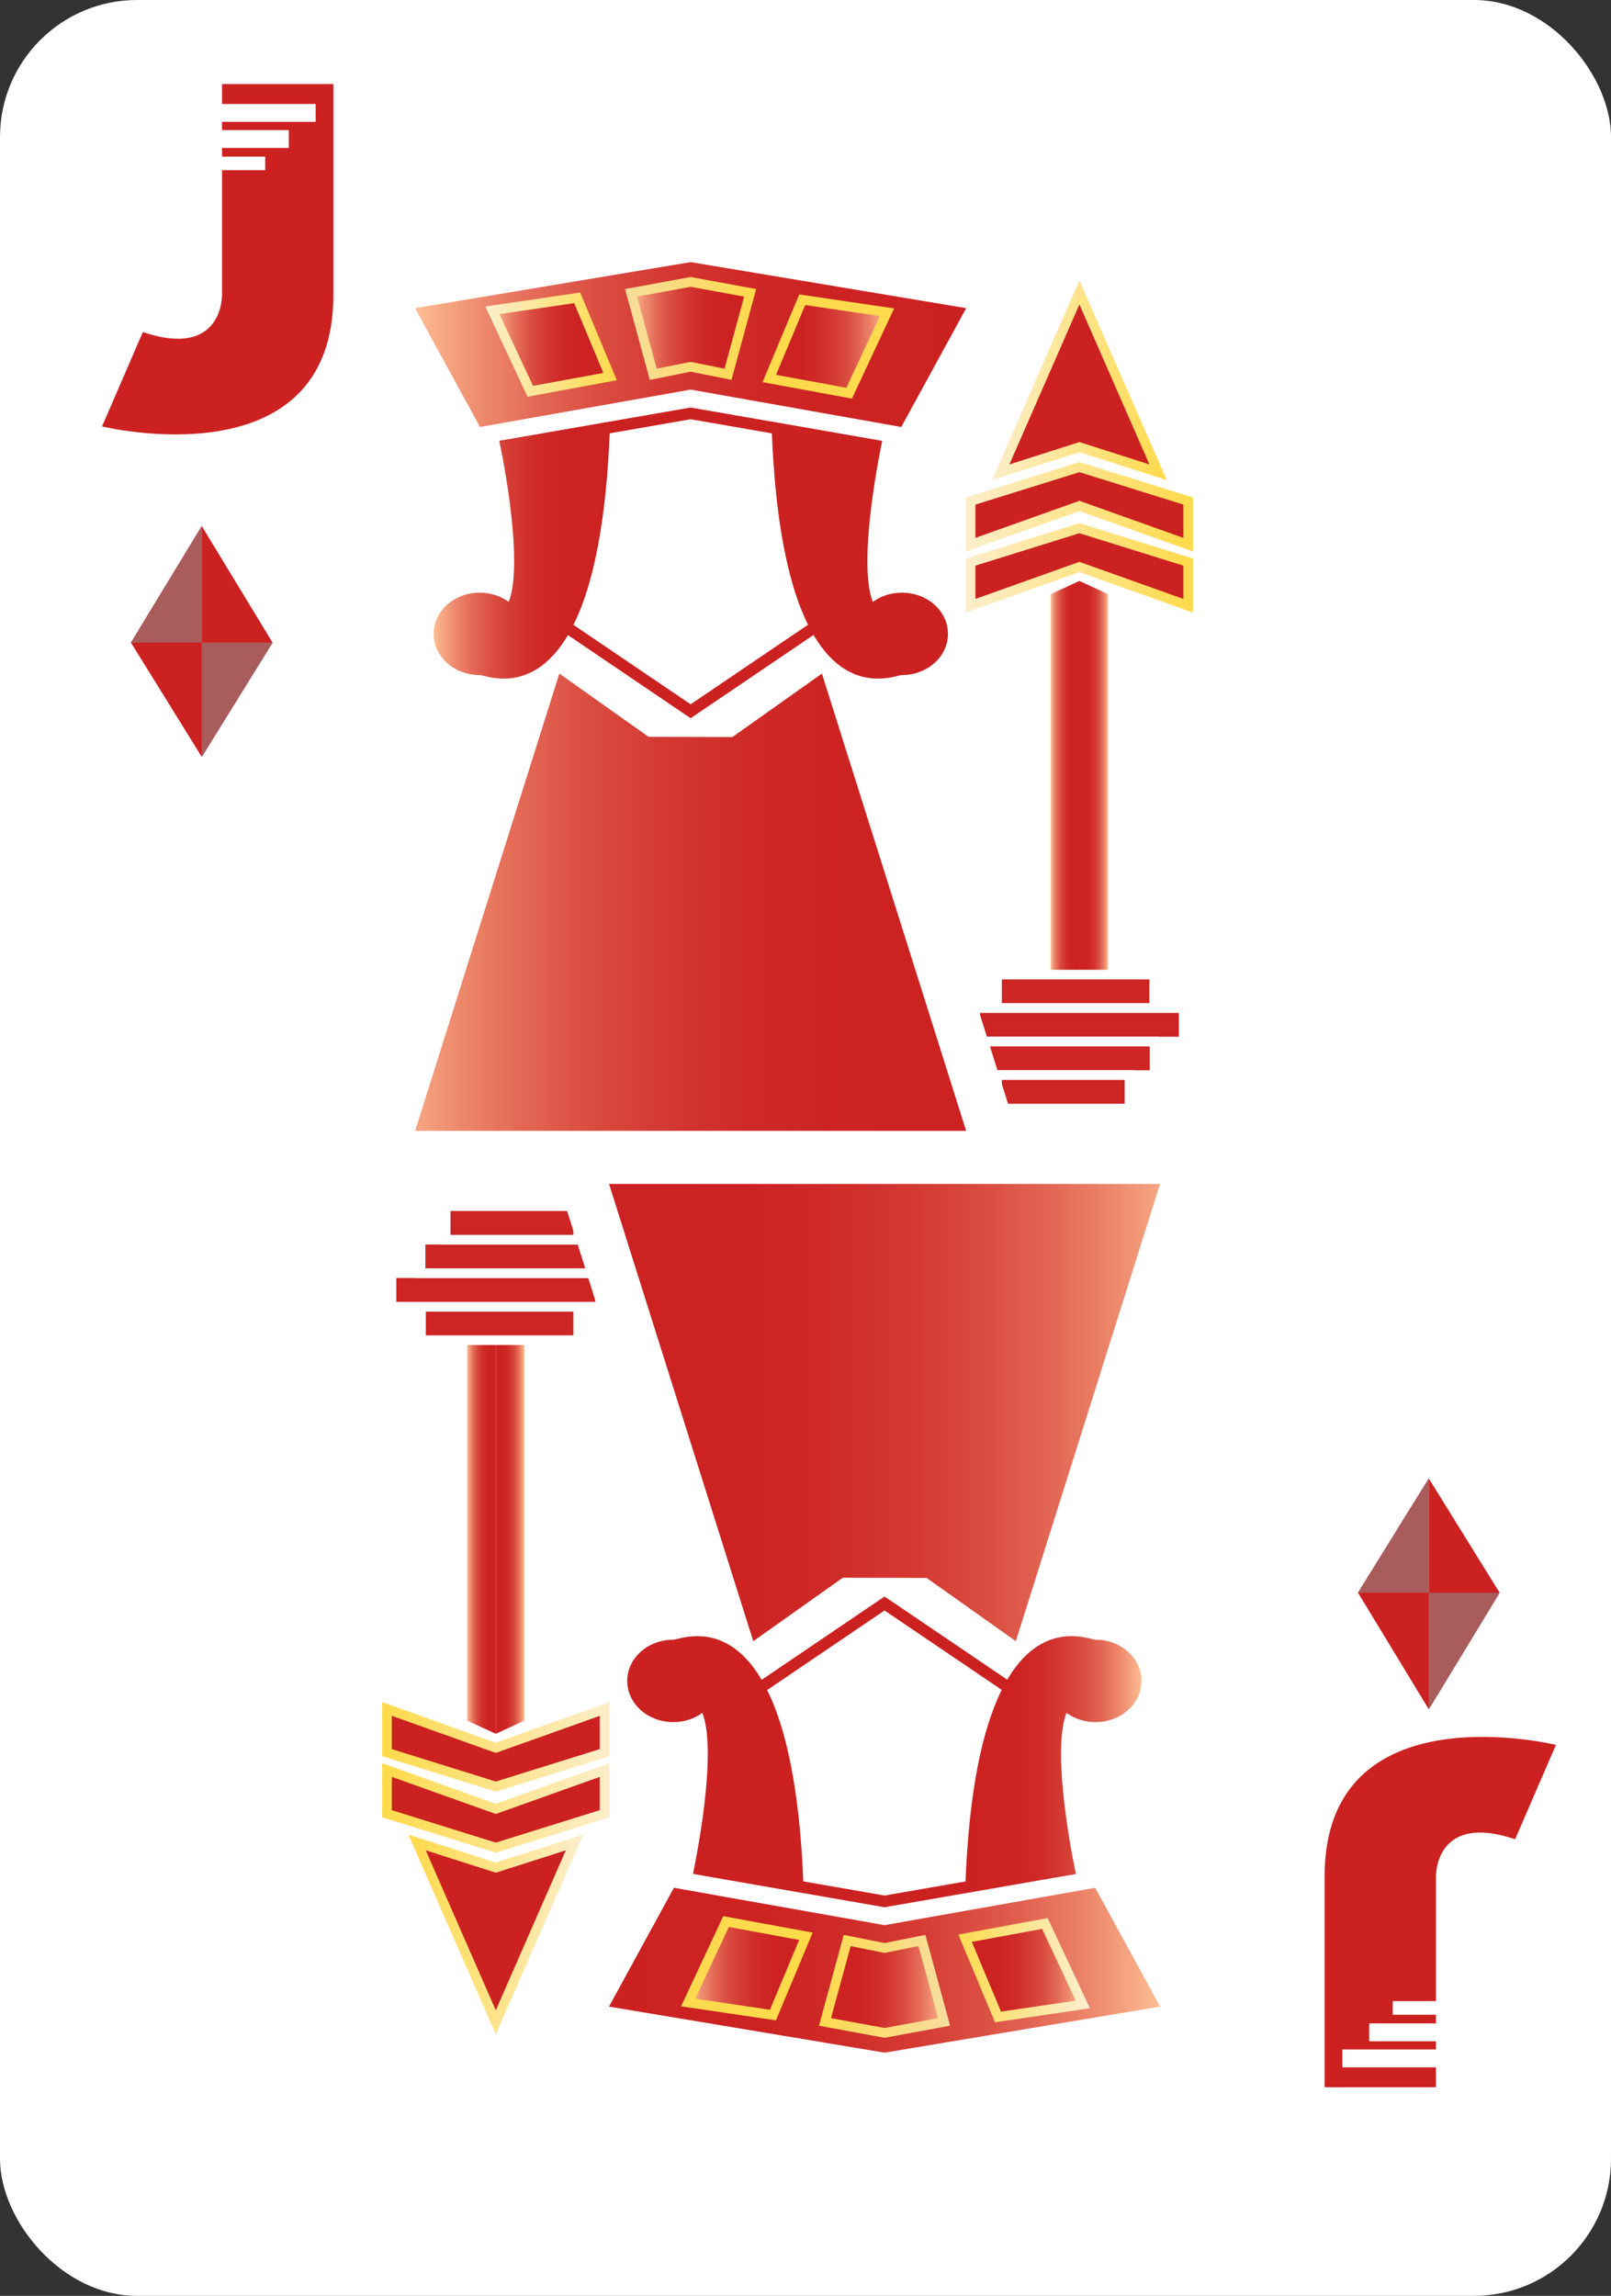 <?xml version="1.0" encoding="UTF-8"?>
<svg id="Layer_2" data-name="Layer 2" xmlns="http://www.w3.org/2000/svg" width="837.007" height="1192.499" xmlns:xlink="http://www.w3.org/1999/xlink" viewBox="0 0 837.007 1192.499">
  <rect x="0" y="0" width="837.007" height="1192.499" fill="#333333" stroke="none"/>
  <defs>
    <style>
      .cls-1 {
        fill: #cd2424;
      }

      .cls-1, .cls-2, .cls-3, .cls-4, .cls-5, .cls-6, .cls-7, .cls-8, .cls-9, .cls-10, .cls-11, .cls-12, .cls-13, .cls-14, .cls-15, .cls-16 {
        stroke-miterlimit: 10;
      }

      .cls-1, .cls-3, .cls-12 {
        stroke: #fff;
      }

      .cls-1, .cls-4, .cls-5, .cls-6, .cls-7, .cls-8, .cls-9, .cls-10, .cls-11, .cls-13, .cls-14, .cls-15, .cls-16 {
        stroke-width: 5px;
      }

      .cls-17 {
        fill: url(#linear-gradient);
      }

      .cls-2 {
        fill: none;
        stroke: #cc2121;
        stroke-width: 6px;
      }

      .cls-18 {
        fill: #fff;
      }

      .cls-19 {
        fill: #a85c5c;
      }

      .cls-20, .cls-4, .cls-5, .cls-6, .cls-7, .cls-8, .cls-9 {
        fill: #cc2121;
      }

      .cls-3 {
        fill: url(#linear-gradient-3);
      }

      .cls-3, .cls-12 {
        stroke-width: 25px;
      }

      .cls-4 {
        stroke: url(#linear-gradient-28);
      }

      .cls-4, .cls-5, .cls-6, .cls-7, .cls-8, .cls-9, .cls-10, .cls-11, .cls-13, .cls-14, .cls-15, .cls-16 {
        stroke-linecap: square;
      }

      .cls-5 {
        stroke: url(#linear-gradient-26);
      }

      .cls-6 {
        stroke: url(#linear-gradient-27);
      }

      .cls-7 {
        stroke: url(#linear-gradient-13);
      }

      .cls-8 {
        stroke: url(#linear-gradient-12);
      }

      .cls-9 {
        stroke: url(#linear-gradient-14);
      }

      .cls-10 {
        fill: url(#linear-gradient-5);
        stroke: url(#linear-gradient-6);
      }

      .cls-11 {
        fill: url(#linear-gradient-7);
        stroke: url(#linear-gradient-8);
      }

      .cls-21 {
        fill: url(#linear-gradient-4);
      }

      .cls-22 {
        fill: url(#linear-gradient-2);
      }

      .cls-12 {
        fill: url(#linear-gradient-17);
      }

      .cls-13 {
        fill: url(#linear-gradient-23);
        stroke: url(#linear-gradient-24);
      }

      .cls-14 {
        fill: url(#linear-gradient-19);
        stroke: url(#linear-gradient-20);
      }

      .cls-15 {
        fill: url(#linear-gradient-21);
        stroke: url(#linear-gradient-22);
      }

      .cls-23 {
        fill: url(#linear-gradient-18);
      }

      .cls-24 {
        fill: url(#linear-gradient-15);
      }

      .cls-25 {
        fill: url(#linear-gradient-16);
      }

      .cls-26 {
        fill: url(#linear-gradient-11);
      }

      .cls-27 {
        fill: url(#linear-gradient-25);
      }

      .cls-16 {
        fill: url(#linear-gradient-9);
        stroke: url(#linear-gradient-10);
      }
    </style>
    <symbol id="Diamond" viewBox="0 0 163.136 265.858">
      <g>
        <polyline class="cls-20" points="81.568 265.858 0 134.255 81.568 0"/>
        <polyline class="cls-20" points="81.568 0 163.136 134.255 81.568 265.858"/>
        <polygon class="cls-19" points="81.568 0 81.568 134.255 0 134.255 81.568 0"/>
        <polygon class="cls-19" points="81.568 134.255 81.568 265.858 163.136 134.255 81.568 134.255"/>
      </g>
    </symbol>
    <symbol id="Red_J" data-name="Red J" viewBox="0 0 120.206 181.989">
      <path class="cls-20" d="M62.353,0V10.35h48.627v9.292H62.353v4.256h34.684v9.292H62.353v4.482h22.425v7.077h-22.425V109.532s.643,33.426-41.14,19.284L0,177.839s120.206,29.401,120.206-68.306V0H62.353Z"/>
    </symbol>
    <linearGradient id="linear-gradient" x1="364.342" y1="302.636" x2="379.229" y2="302.636" gradientUnits="userSpaceOnUse">
      <stop offset="0" stop-color="#ffbf94"/>
      <stop offset=".035" stop-color="#f9ae87"/>
      <stop offset=".126" stop-color="#ed886c"/>
      <stop offset=".224" stop-color="#e36855"/>
      <stop offset=".329" stop-color="#da4e41"/>
      <stop offset=".444" stop-color="#d43a33"/>
      <stop offset=".575" stop-color="#cf2b28"/>
      <stop offset=".734" stop-color="#cc2322"/>
      <stop offset="1" stop-color="#cc2121"/>
    </linearGradient>
    <linearGradient id="linear-gradient-2" x1="13243.646" x2="13258.532" gradientTransform="translate(13637.761) rotate(-180) scale(1 -1)" xlink:href="#linear-gradient"/>
    <linearGradient id="linear-gradient-3" x1="17.051" y1="328.67" x2="337.432" y2="328.67" xlink:href="#linear-gradient"/>
    <linearGradient id="linear-gradient-4" x1="34.066" y1="42.819" x2="320.417" y2="42.819" xlink:href="#linear-gradient"/>
    <linearGradient id="linear-gradient-5" x1="74.24" y1="42.819" x2="135.401" y2="42.819" xlink:href="#linear-gradient"/>
    <linearGradient id="linear-gradient-6" x1="763.525" y1="42.851" x2="825.086" y2="42.851" gradientTransform="translate(-783.867) scale(1.119 1)" gradientUnits="userSpaceOnUse">
      <stop offset="0" stop-color="#fceecb"/>
      <stop offset="1" stop-color="#ffda4a"/>
    </linearGradient>
    <linearGradient id="linear-gradient-7" x1="146.314" y1="34.266" x2="208.169" y2="34.266" xlink:href="#linear-gradient"/>
    <linearGradient id="linear-gradient-8" x1="828.435" y1="34.477" x2="889.809" y2="34.477" gradientTransform="translate(-783.867) scale(1.119 1)" gradientUnits="userSpaceOnUse">
      <stop offset="0" stop-color="#f7dd9d"/>
      <stop offset="1" stop-color="#ffda4a"/>
    </linearGradient>
    <linearGradient id="linear-gradient-9" x1="13019.016" y1="43.819" x2="13080.177" y2="43.819" gradientTransform="translate(13298.29) rotate(-180) scale(1 -1)" xlink:href="#linear-gradient"/>
    <linearGradient id="linear-gradient-10" x1="12344.436" y1="43.851" x2="12405.997" y2="43.851" gradientTransform="translate(14093.066) rotate(-180) scale(1.119 -1)" gradientUnits="userSpaceOnUse">
      <stop offset="0" stop-color="#ffda4f"/>
      <stop offset="1" stop-color="#ffda4a"/>
    </linearGradient>
    <linearGradient id="linear-gradient-11" x1="43.689" y1="149.621" x2="135.401" y2="149.621" xlink:href="#linear-gradient"/>
    <linearGradient id="linear-gradient-12" x1="333.825" y1="61.384" x2="424.632" y2="61.384" gradientTransform="matrix(1, 0, 0, 1, 0, 0)" xlink:href="#linear-gradient-6"/>
    <linearGradient id="linear-gradient-13" x1="320.21" y1="127.097" x2="438.247" y2="127.097" gradientTransform="matrix(1, 0, 0, 1, 0, 0)" xlink:href="#linear-gradient-6"/>
    <linearGradient id="linear-gradient-14" x1="320.21" y1="158.807" x2="438.247" y2="158.807" gradientTransform="matrix(1, 0, 0, 1, 0, 0)" xlink:href="#linear-gradient-6"/>
    <linearGradient id="linear-gradient-15" x1="13047.36" y1="19454.924" x2="13062.246" y2="19454.924" gradientTransform="translate(13138.255 20082.319) rotate(-180)" xlink:href="#linear-gradient"/>
    <linearGradient id="linear-gradient-16" x1="560.628" y1="19454.924" x2="575.514" y2="19454.924" gradientTransform="translate(-499.506 20082.319) scale(1 -1)" xlink:href="#linear-gradient"/>
    <linearGradient id="linear-gradient-17" x1="12700.068" y1="19480.957" x2="13020.45" y2="19480.957" gradientTransform="translate(13138.255 20082.319) rotate(-180)" xlink:href="#linear-gradient"/>
    <linearGradient id="linear-gradient-18" x1="12717.084" y1="19195.107" x2="13003.435" y2="19195.107" gradientTransform="translate(13138.255 20082.319) rotate(-180)" xlink:href="#linear-gradient"/>
    <linearGradient id="linear-gradient-19" x1="12757.258" y1="19195.107" x2="12818.419" y2="19195.107" gradientTransform="translate(13138.255 20082.319) rotate(-180)" xlink:href="#linear-gradient"/>
    <linearGradient id="linear-gradient-20" x1="12100.703" y1="19195.138" x2="12162.264" y2="19195.138" gradientTransform="translate(13922.122 20082.319) rotate(-180) scale(1.119 1)" xlink:href="#linear-gradient-6"/>
    <linearGradient id="linear-gradient-21" x1="12829.332" y1="19186.553" x2="12891.187" y2="19186.553" gradientTransform="translate(13138.255 20082.319) rotate(-180)" xlink:href="#linear-gradient"/>
    <linearGradient id="linear-gradient-22" x1="12165.613" y1="19186.765" x2="12226.987" y2="19186.765" gradientTransform="translate(13922.122 20082.319) rotate(-180) scale(1.119 1)" xlink:href="#linear-gradient-8"/>
    <linearGradient id="linear-gradient-23" x1="335.998" y1="19196.107" x2="397.159" y2="19196.107" gradientTransform="translate(-160.035 20082.319) scale(1 -1)" xlink:href="#linear-gradient"/>
    <linearGradient id="linear-gradient-24" x1="1007.258" y1="19196.138" x2="1068.819" y2="19196.138" gradientTransform="translate(-954.811 20082.319) scale(1.119 -1)" xlink:href="#linear-gradient-10"/>
    <linearGradient id="linear-gradient-25" x1="12726.707" y1="19301.909" x2="12818.419" y2="19301.909" gradientTransform="translate(13138.255 20082.319) rotate(-180)" xlink:href="#linear-gradient"/>
    <linearGradient id="linear-gradient-26" x1="13016.843" y1="19213.672" x2="13107.65" y2="19213.672" gradientTransform="translate(13138.255 20082.319) rotate(-180)" xlink:href="#linear-gradient-6"/>
    <linearGradient id="linear-gradient-27" x1="13003.228" y1="19279.384" x2="13121.265" y2="19279.384" gradientTransform="translate(13138.255 20082.319) rotate(-180)" xlink:href="#linear-gradient-6"/>
    <linearGradient id="linear-gradient-28" x1="13003.228" y1="19311.095" x2="13121.265" y2="19311.095" gradientTransform="translate(13138.255 20082.319) rotate(-180)" xlink:href="#linear-gradient-6"/>
    <symbol id="red_Jack" data-name="red Jack" viewBox="0 0 455.237 930.031">
      <g>
        <g>
          <polygon class="cls-17" points="379.229 165.603 364.342 172.464 364.342 439.669 379.229 439.669 379.229 165.603"/>
          <polygon class="cls-22" points="379.229 165.603 394.115 172.464 394.115 439.669 379.229 439.669 379.229 165.603"/>
          <rect class="cls-1" x="336.432" y="370.077" width="81.657" height="17.398"/>
          <rect class="cls-1" x="325.046" y="387.475" width="108.366" height="17.398"/>
          <rect class="cls-1" x="329.789" y="404.873" width="88.515" height="17.398"/>
          <rect class="cls-1" x="336.432" y="422.271" width="68.815" height="17.398"/>
          <polygon class="cls-3" points="252.215 193.607 252.215 193.607 194.964 234.181 159.404 234.099 102.267 193.607 17.051 463.732 176.832 463.732 177.651 463.732 337.432 463.732 252.215 193.607"/>
          <polygon class="cls-2" points="177.241 78.569 81.486 95.235 101.373 181.894 177.241 233.293 253.11 181.894 272.996 95.235 177.241 78.569"/>
          <polygon class="cls-21" points="177.241 0 34.066 23.919 67.81 85.639 177.241 66.219 286.672 85.639 320.417 23.919 177.241 0"/>
          <polygon class="cls-10" points="74.24 25.042 93.915 67.096 135.401 59.45 118.293 18.543 74.24 25.042"/>
          <polygon class="cls-11" points="177.241 10.271 146.314 15.959 157.819 58.26 177.241 54.376 196.664 58.26 208.169 15.959 177.241 10.271"/>
          <polygon class="cls-16" points="279.274 26.042 259.6 68.096 218.113 60.45 235.221 19.543 279.274 26.042"/>
          <path class="cls-26" d="M135.401,82.898l-57.508,10.195s13.305,61.71,4.841,83.399c-4.121-2.999-9.374-4.802-15.103-4.802-13.223,0-23.943,9.582-23.943,21.402s10.72,21.402,23.943,21.402c4.66,0,62.799,27.733,67.769-131.596Z"/>
          <path class="cls-20" d="M219.232,82.898l57.508,10.195s-13.305,61.71-4.841,83.399c4.121-2.999,9.374-4.802,15.103-4.802,13.223,0,23.943,9.582,23.943,21.402,0,11.82-10.72,21.402-23.943,21.402-4.66,0-62.799,27.733-67.769-131.596Z"/>
          <polygon class="cls-8" points="379.229 15.766 338.334 109.169 379.229 96.097 420.123 109.169 379.229 15.766"/>
          <polygon class="cls-7" points="379.229 106.483 322.71 124.111 322.71 146.785 379.229 126.633 435.747 146.785 435.747 124.111 379.229 106.483"/>
          <polygon class="cls-9" points="379.229 138.193 322.71 155.821 322.71 178.495 379.229 158.344 435.747 178.495 435.747 155.821 379.229 138.193"/>
        </g>
        <g>
          <polygon class="cls-24" points="76.008 764.428 90.895 757.567 90.895 490.362 76.008 490.362 76.008 764.428"/>
          <polygon class="cls-25" points="76.008 764.428 61.122 757.567 61.122 490.362 76.008 490.362 76.008 764.428"/>
          <polygon class="cls-1" points="37.148 542.556 118.805 542.556 118.805 559.954 37.148 559.954 37.148 542.556"/>
          <polygon class="cls-1" points="21.825 525.158 130.191 525.158 130.191 542.556 21.825 542.556 21.825 525.158"/>
          <polygon class="cls-1" points="36.934 507.76 125.448 507.76 125.448 525.158 36.934 525.158 36.934 507.76"/>
          <polygon class="cls-1" points="49.99 490.362 118.805 490.362 118.805 507.76 49.99 507.76 49.99 490.362"/>
          <polygon class="cls-12" points="203.022 736.424 203.022 736.424 260.274 695.85 295.833 695.932 352.97 736.424 438.186 466.299 278.405 466.299 277.586 466.299 117.805 466.299 203.022 736.424"/>
          <polygon class="cls-2" points="277.996 851.462 373.751 834.796 353.864 748.137 277.996 696.738 202.127 748.137 182.241 834.796 277.996 851.462"/>
          <polygon class="cls-23" points="277.996 930.031 421.171 906.112 387.427 844.392 277.996 863.812 168.565 844.392 134.82 906.112 277.996 930.031"/>
          <polygon class="cls-14" points="380.997 904.989 361.322 862.935 319.836 870.581 336.944 911.489 380.997 904.989"/>
          <polygon class="cls-15" points="277.996 919.76 308.923 914.073 297.418 871.771 277.996 875.655 258.573 871.771 247.068 914.073 277.996 919.76"/>
          <polygon class="cls-13" points="175.964 903.989 195.637 861.935 237.124 869.581 220.016 910.489 175.964 903.989"/>
          <path class="cls-27" d="M319.836,847.133l57.508-10.195s-13.305-61.71-4.841-83.399c4.121,2.999,9.374,4.802,15.103,4.802,13.223,0,23.943-9.582,23.943-21.402s-10.72-21.402-23.943-21.402c-4.66,0-62.799-27.733-67.769,131.596Z"/>
          <path class="cls-20" d="M236.005,847.133l-57.508-10.195s13.305-61.71,4.841-83.399c-4.121,2.999-9.374,4.802-15.103,4.802-13.223,0-23.943-9.582-23.943-21.402,0-11.82,10.72-21.402,23.943-21.402,4.66,0,62.799-27.733,67.769,131.596Z"/>
          <polygon class="cls-5" points="76.008 914.265 116.903 820.862 76.008 833.934 35.114 820.862 76.008 914.265"/>
          <polygon class="cls-6" points="76.008 823.549 132.527 805.921 132.527 783.247 76.008 803.398 19.49 783.247 19.49 805.921 76.008 823.549"/>
          <polygon class="cls-4" points="76.008 791.838 132.527 774.21 132.527 751.536 76.008 771.687 19.49 751.536 19.49 774.21 76.008 791.838"/>
        </g>
      </g>
    </symbol>
  </defs>
  <g id="Layer_5" data-name="Layer 5">
    <rect class="cls-18" width="837.007" height="1192.499" rx="71.196" ry="71.196"/>
    <use width="163.136" height="265.858" transform="translate(68.04 273.241) scale(.451)" xlink:href="#Diamond"/>
    <use width="163.136" height="265.858" transform="translate(779.134 887.834) rotate(-180) scale(.451)" xlink:href="#Diamond"/>
    <use width="455.237" height="930.031" transform="translate(181.581 136.143)" xlink:href="#red_Jack"/>
    <use width="120.206" height="181.989" transform="translate(53.009 43.656)" xlink:href="#Red_J"/>
    <use width="120.206" height="181.989" transform="translate(808.407 1084.149) rotate(-180)" xlink:href="#Red_J"/>
  </g>
</svg>